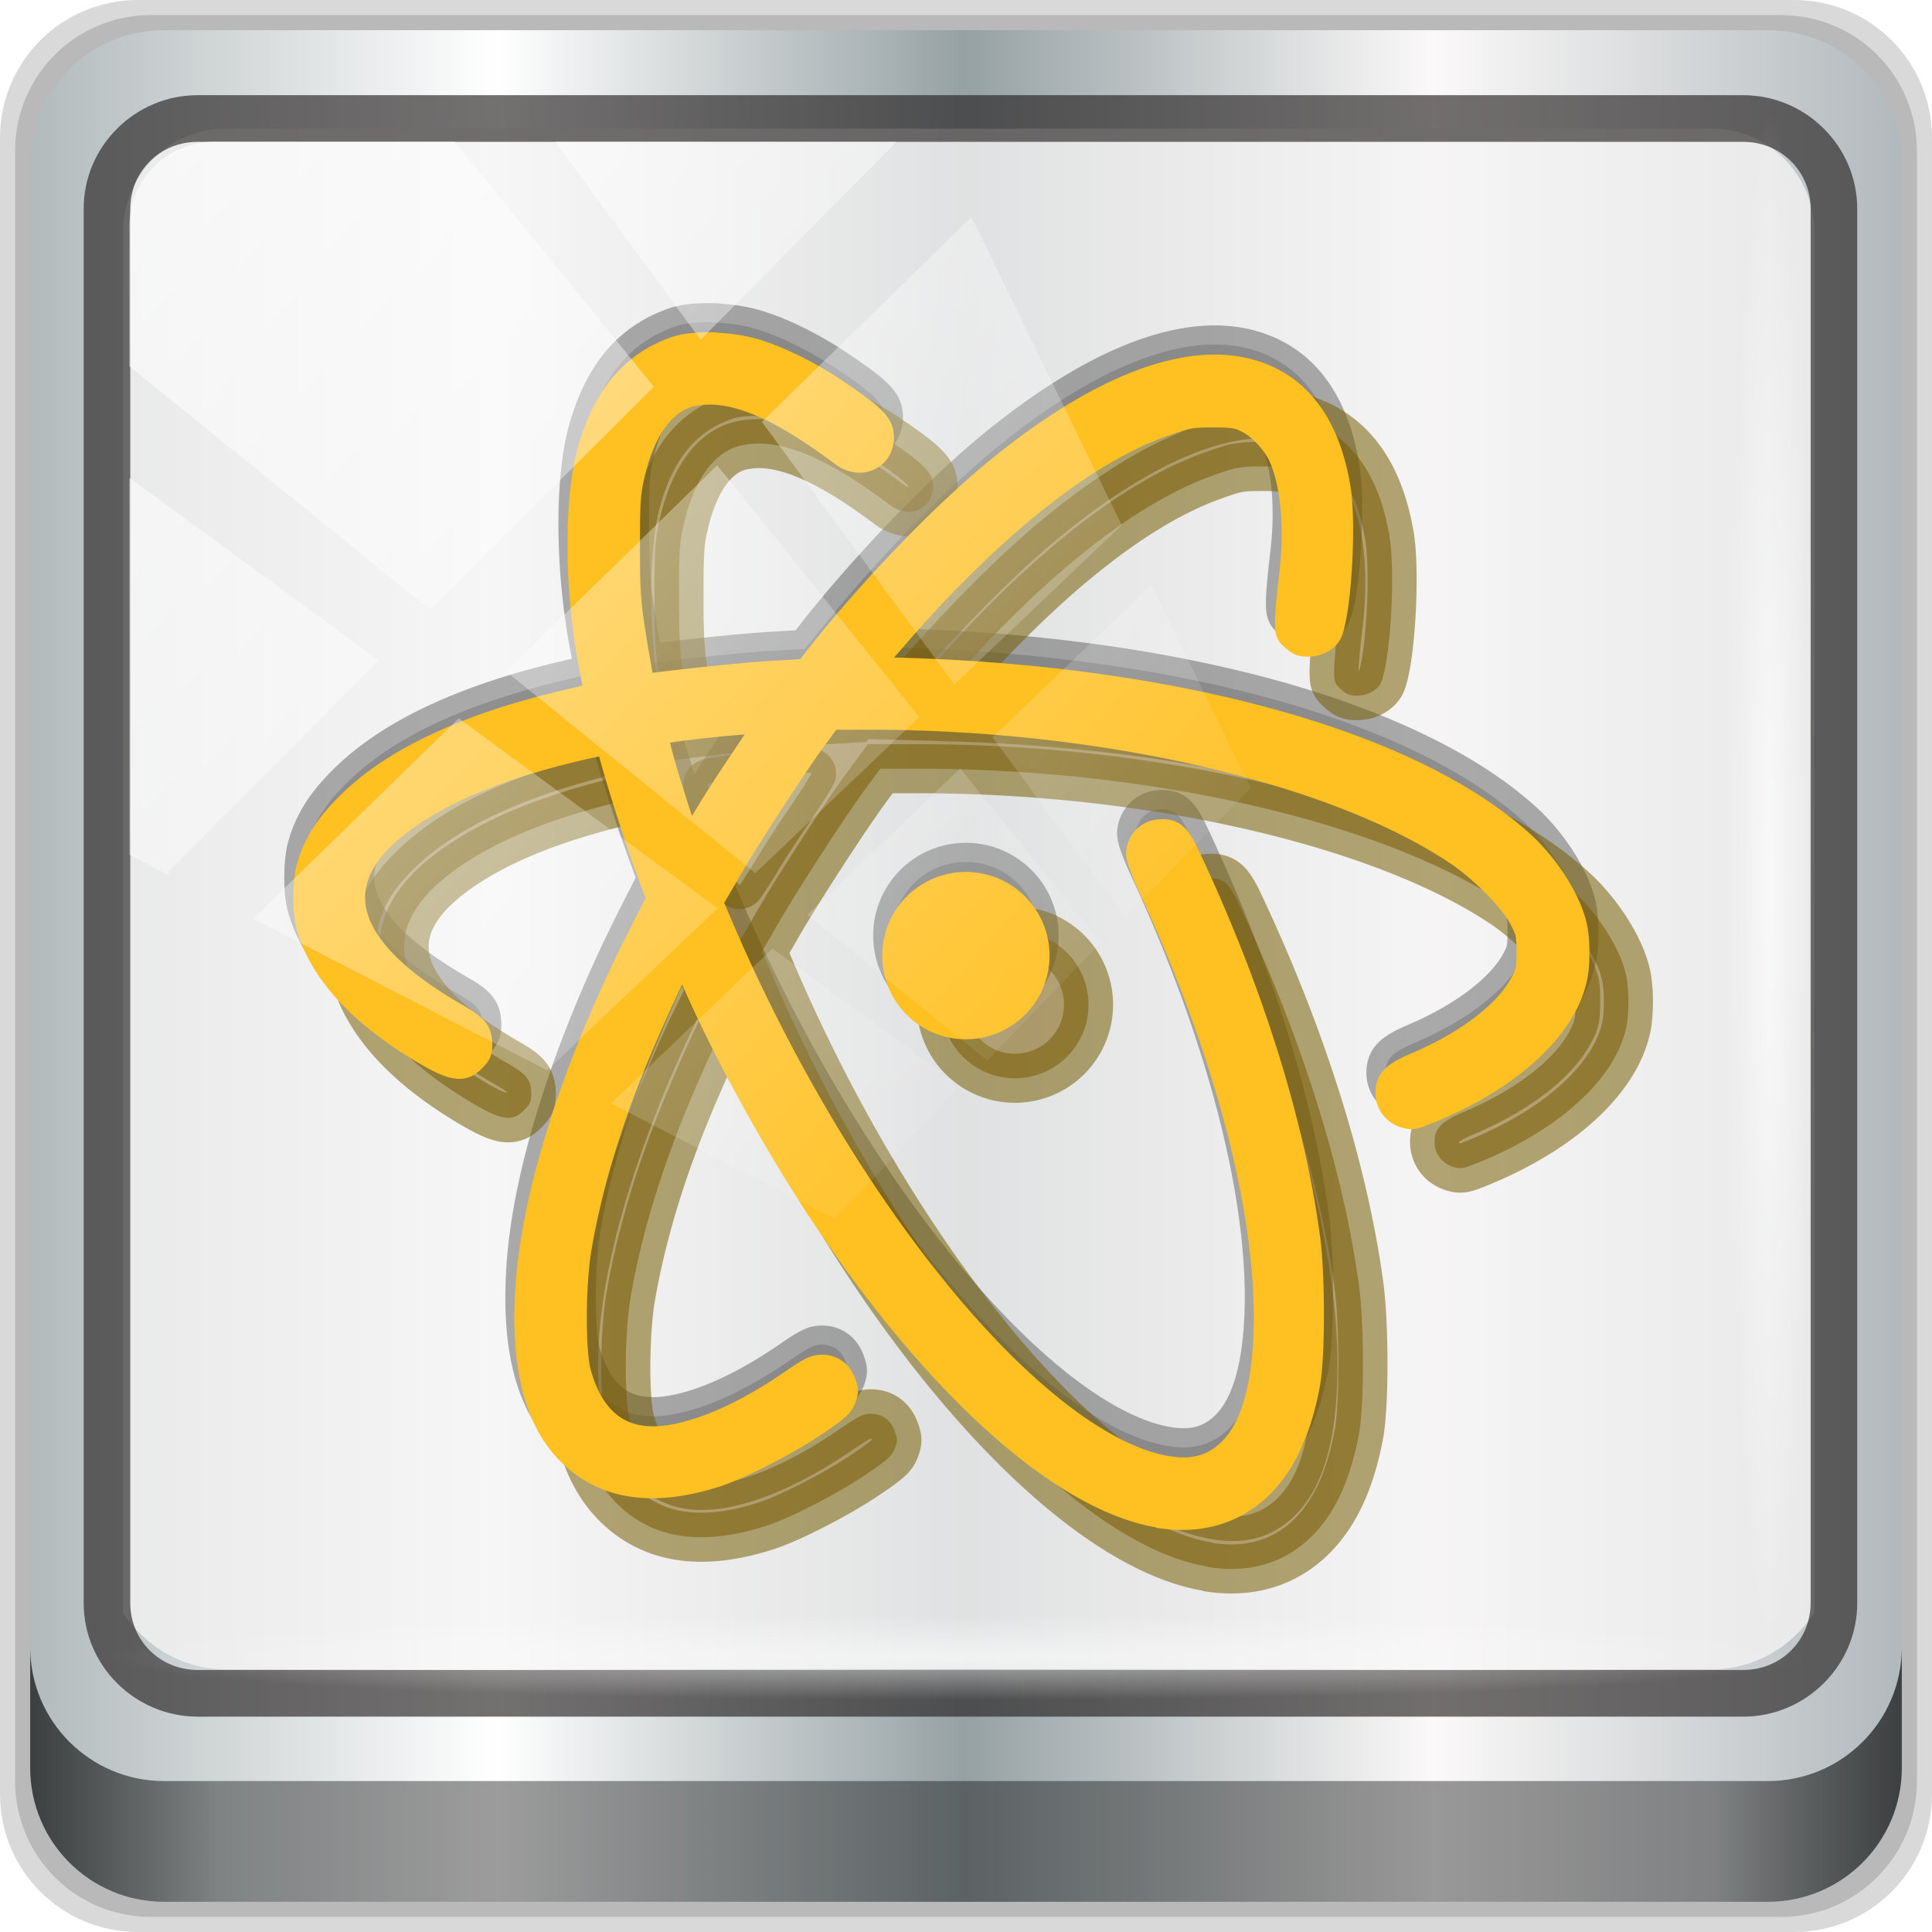 <?xml version="1.0" encoding="UTF-8" standalone="no"?>
<svg
   xmlns:dc="http://purl.org/dc/elements/1.1/"
   xmlns:cc="http://creativecommons.org/ns#"
   xmlns:rdf="http://www.w3.org/1999/02/22-rdf-syntax-ns#"
   xmlns:svg="http://www.w3.org/2000/svg"
   xmlns="http://www.w3.org/2000/svg"
   xmlns:xlink="http://www.w3.org/1999/xlink"
   xmlns:sodipodi="http://sodipodi.sourceforge.net/DTD/sodipodi-0.dtd"
   xmlns:inkscape="http://www.inkscape.org/namespaces/inkscape"
   viewBox="0 0 96 96"
   version="1.1"
   id="svg29"
   sodipodi:docname="atom.svg"
   width="96"
   height="96"
   inkscape:version="0.92.1 r15371">
  <title
     id="title4065">Part of Lila HD icon Theme</title>
  <sodipodi:namedview
     pagecolor="#ffffff"
     bordercolor="#666666"
     borderopacity="1"
     objecttolerance="10"
     gridtolerance="10"
     guidetolerance="10"
     inkscape:pageopacity="0"
     inkscape:pageshadow="2"
     inkscape:window-width="1280"
     inkscape:window-height="972"
     id="namedview31"
     showgrid="false"
     inkscape:zoom="1.7765299"
     inkscape:cx="-57.37863"
     inkscape:cy="21.698907"
     inkscape:window-x="0"
     inkscape:window-y="26"
     inkscape:window-maximized="1"
     inkscape:current-layer="g1602"
     inkscape:showpageshadow="false" />
  <defs
     id="defs7">
    <linearGradient
       id="linearGradient3764"
       x1="1"
       x2="47"
       gradientUnits="userSpaceOnUse"
       gradientTransform="rotate(-90,24,24)">
      <stop
         style="stop-color:#e4e4e4;stop-opacity:1"
         id="stop2" />
      <stop
         offset="1"
         style="stop-color:#eee;stop-opacity:1"
         id="stop4" />
    </linearGradient>
    <linearGradient
       gradientTransform="rotate(-90,24,24)"
       gradientUnits="userSpaceOnUse"
       x2="47"
       x1="1"
       id="linearGradient3764-3">
      <stop
         id="stop7"
         style="stop-color:#505050;stop-opacity:1" />
      <stop
         id="stop9"
         style="stop-color:#5a5a5a;stop-opacity:1"
         offset="1" />
    </linearGradient>
    <radialGradient
       gradientTransform="translate(-56.339,76.678)"
       gradientUnits="userSpaceOnUse"
       r="8"
       cy="23"
       cx="31"
       id="radialGradient4187">
      <stop
         id="stop12"
         style="stop-color:#e36b5d;stop-opacity:1" />
      <stop
         id="stop14"
         style="stop-color:#e05b4c;stop-opacity:1"
         offset="1" />
    </radialGradient>
    <radialGradient
       gradientTransform="translate(-56.339,76.678)"
       gradientUnits="userSpaceOnUse"
       r="8"
       cy="29"
       cx="22"
       id="radialGradient4195">
      <stop
         id="stop17"
         style="stop-color:#7070d0;stop-opacity:1" />
      <stop
         id="stop19"
         style="stop-color:#6161cb;stop-opacity:1"
         offset="1" />
    </radialGradient>
    <radialGradient
       gradientTransform="translate(-56.339,76.678)"
       gradientUnits="userSpaceOnUse"
       r="8"
       cy="19"
       cx="20"
       id="radialGradient4203">
      <stop
         id="stop22"
         style="stop-color:#32e647;stop-opacity:1" />
      <stop
         id="stop24"
         style="stop-color:#20e437;stop-opacity:1"
         offset="1" />
    </radialGradient>
    <linearGradient
       id="linearGradient6139-0">
      <stop
         style="stop-color:#c1adad;stop-opacity:1;"
         offset="0"
         id="stop6141-2" />
      <stop
         id="stop6151-0"
         offset="0.25"
         style="stop-color:#ffffff;stop-opacity:1;" />
      <stop
         id="stop6147-1"
         offset="0.5"
         style="stop-color:#aa9090;stop-opacity:1;" />
      <stop
         style="stop-color:#fbf9f9;stop-opacity:1;"
         offset="0.75"
         id="stop6149-4" />
      <stop
         style="stop-color:#c1adad;stop-opacity:1;"
         offset="1"
         id="stop6143-4" />
    </linearGradient>
    <linearGradient
       id="linearGradient556">
      <stop
         offset="0"
         style="stop-color:#ffffff;stop-opacity:1"
         id="stop557" />
      <stop
         offset="1"
         style="stop-color:#d2d2d2;stop-opacity:1;"
         id="stop558" />
    </linearGradient>
    <linearGradient
       id="linearGradient4091-0-3-0-7">
      <stop
         id="stop4093-3-6-4-2"
         offset="0"
         style="stop-color:#ffffff;stop-opacity:1;" />
      <stop
         style="stop-color:#ffffff;stop-opacity:1;"
         offset="0.8"
         id="stop4099-6-1-8-3" />
      <stop
         id="stop4095-1-0-7-9"
         offset="1"
         style="stop-color:#ffffff;stop-opacity:0;" />
    </linearGradient>
    <linearGradient
       id="linearGradient3832-0-6-1-1">
      <stop
         id="stop3834-6-3-7-1"
         offset="0"
         style="stop-color:#000000;stop-opacity:1;" />
      <stop
         style="stop-color:#000000;stop-opacity:0.588;"
         offset="0.1"
         id="stop3872-2-4" />
      <stop
         id="stop3844-6-2-7-6"
         offset="0.9"
         style="stop-color:#000000;stop-opacity:0.588;" />
      <stop
         id="stop3836-5-0-2-9"
         offset="1"
         style="stop-color:#000000;stop-opacity:1;" />
    </linearGradient>
    <linearGradient
       id="linearGradient3737">
      <stop
         id="stop3739"
         style="stop-color:#ffffff;stop-opacity:1"
         offset="0" />
      <stop
         id="stop3741"
         style="stop-color:#ffffff;stop-opacity:0"
         offset="1" />
    </linearGradient>
    <linearGradient
       y2="7.017"
       x2="45.448"
       y1="92.54"
       x1="45.448"
       gradientTransform="scale(1.006,0.994)"
       gradientUnits="userSpaceOnUse"
       id="linearGradient4740"
       xlink:href="#ButtonShadow"
       inkscape:collect="always" />
    <linearGradient
       x1="45.448"
       y1="92.54"
       x2="45.448"
       y2="7.017"
       id="ButtonShadow"
       gradientUnits="userSpaceOnUse"
       gradientTransform="scale(1.006,0.994)">
      <stop
         id="stop3750"
         style="stop-color:#000000;stop-opacity:1"
         offset="0" />
      <stop
         id="stop3752"
         style="stop-color:#000000;stop-opacity:0.588"
         offset="1" />
    </linearGradient>
    <filter
       style="color-interpolation-filters:sRGB"
       id="filter3174-3-13">
      <feGaussianBlur
         stdDeviation="1.71"
         id="feGaussianBlur3176-6-1" />
    </filter>
    <clipPath
       id="clipPath4156-4-2"
       clipPathUnits="userSpaceOnUse">
      <path
         inkscape:connector-curvature="0"
         id="path4158-0-4"
         d="m 27.046,-55.695 -14.214,13.321 h 0.061 l 15.653,21.771 10.231,-10.546 C 38.562,-32.302 27.468,-54.819 27.046,-55.695 Z M 9.647,-39.383 -5.241,-25.321 15.988,-7.806 26.372,-18.383 Z m 31.491,12.951 -9.741,9.714 8.945,12.458 7.781,-7.555 z m -49.84,4.379 -13.754,12.982 26.283,13.846 0.061,-0.062 -0.123,-0.062 L 13.599,-5.401 -8.702,-22.053 Z m 38.015,7.401 -9.803,9.775 11.579,9.559 7.628,-7.401 -8.669,-11.009 z m 20.187,5.674 -7.383,7.216 6.188,8.542 5.82,-6.137 z m -32.195,6.322 -9.557,9.498 13.662,7.185 7.934,-7.678 z m 23.312,2.374 -7.107,6.938 8.363,6.907 5.361,-5.674 -0.061,-0.092 -0.092,0.123 -6.464,-8.203 z m -8.73,8.542 -7.505,7.339 10.354,5.458 c 1.397,-1.321 5.675,-6.123 5.851,-6.322 z"
         style="opacity:0.6;fill:#ffffff;fill-opacity:1;stroke:none" />
    </clipPath>
    <filter
       style="color-interpolation-filters:sRGB"
       id="filter3174-53">
      <feGaussianBlur
         stdDeviation="1.71"
         id="feGaussianBlur3176-1" />
    </filter>
    <filter
       style="color-interpolation-filters:sRGB"
       id="filter3174">
      <feGaussianBlur
         id="feGaussianBlur3176"
         stdDeviation="1.71" />
    </filter>
    <radialGradient
       gradientTransform="translate(-56.339,76.678)"
       gradientUnits="userSpaceOnUse"
       r="8"
       cy="19"
       cx="20"
       id="radialGradient4203-3">
      <stop
         id="stop22-6"
         style="stop-color:#32e647;stop-opacity:1" />
      <stop
         id="stop24-7"
         style="stop-color:#20e437;stop-opacity:1"
         offset="1" />
    </radialGradient>
    <radialGradient
       gradientTransform="translate(-56.339,76.678)"
       gradientUnits="userSpaceOnUse"
       r="8"
       cy="23"
       cx="31"
       id="radialGradient4187-5">
      <stop
         id="stop12-3"
         style="stop-color:#e36b5d;stop-opacity:1" />
      <stop
         id="stop14-5"
         style="stop-color:#e05b4c;stop-opacity:1"
         offset="1" />
    </radialGradient>
    <radialGradient
       gradientTransform="translate(-56.339,76.678)"
       gradientUnits="userSpaceOnUse"
       r="8"
       cy="29"
       cx="22"
       id="radialGradient4195-6">
      <stop
         id="stop17-2"
         style="stop-color:#7070d0;stop-opacity:1" />
      <stop
         id="stop19-9"
         style="stop-color:#6161cb;stop-opacity:1"
         offset="1" />
    </radialGradient>
    <linearGradient
       inkscape:collect="always"
       xlink:href="#ButtonShadow"
       id="linearGradient4061"
       gradientUnits="userSpaceOnUse"
       gradientTransform="scale(1.006,0.994)"
       x1="45.448"
       y1="92.54"
       x2="45.448"
       y2="7.017" />
    <linearGradient
       inkscape:collect="always"
       xlink:href="#ButtonShadow"
       id="linearGradient4063"
       gradientUnits="userSpaceOnUse"
       gradientTransform="scale(1.006,0.994)"
       x1="45.448"
       y1="92.54"
       x2="45.448"
       y2="7.017" />
    <linearGradient
       y2="47"
       x2="90"
       y1="47"
       x1="6"
       gradientTransform="matrix(1.107,0,0,1.107,-4.994,-3.621)"
       gradientUnits="userSpaceOnUse"
       id="linearGradient4071"
       xlink:href="#linearGradient6139-0-3"
       inkscape:collect="always" />
    <linearGradient
       id="linearGradient6139-0-3">
      <stop
         style="stop-color:#b2babc;stop-opacity:1"
         offset="0"
         id="stop6141-2-6" />
      <stop
         id="stop6151-0-7"
         offset="0.25"
         style="stop-color:#ffffff;stop-opacity:1;" />
      <stop
         id="stop6147-1-5"
         offset="0.5"
         style="stop-color:#96a1a4;stop-opacity:1" />
      <stop
         style="stop-color:#fbf9f9;stop-opacity:1;"
         offset="0.75"
         id="stop6149-4-3" />
      <stop
         style="stop-color:#b2b9bc;stop-opacity:1"
         offset="1"
         id="stop6143-4-5" />
    </linearGradient>
    <linearGradient
       gradientUnits="userSpaceOnUse"
       y2="88.172"
       x2="94.5"
       y1="88.172"
       x1="1.5"
       id="linearGradient4129"
       xlink:href="#linearGradient3832-0-6-1-1"
       inkscape:collect="always"
       gradientTransform="translate(0.149,0.415)" />
    <radialGradient
       r="43.199"
       fy="44.893"
       fx="13.948"
       cy="44.893"
       cx="13.948"
       gradientTransform="matrix(0.975,0,0,0.049,34.048,80.582)"
       gradientUnits="userSpaceOnUse"
       id="radialGradient7462"
       xlink:href="#linearGradient3737"
       inkscape:collect="always" />
    <radialGradient
       r="43.199"
       fy="44.893"
       fx="13.948"
       cy="44.893"
       cx="13.948"
       gradientTransform="matrix(0.888,0,0,0.049,31.96,-90.317)"
       gradientUnits="userSpaceOnUse"
       id="radialGradient7464"
       xlink:href="#linearGradient3737"
       inkscape:collect="always" />
    <linearGradient
       y2="14.514"
       x2="50.528"
       y1="-28.642"
       x1="2.771"
       gradientUnits="userSpaceOnUse"
       id="linearGradient4767"
       xlink:href="#linearGradient3737"
       inkscape:collect="always" />
    <clipPath
       clipPathUnits="userSpaceOnUse"
       id="clipPath4156-4-1">
      <path
         style="opacity:0.6;fill:#ffffff;fill-opacity:1;stroke:none"
         d="m 27.046,-55.695 -14.214,13.321 h 0.061 l 15.653,21.771 10.231,-10.546 C 38.562,-32.302 27.468,-54.819 27.046,-55.695 Z M 9.647,-39.383 -5.241,-25.321 15.988,-7.806 26.372,-18.383 Z m 31.491,12.951 -9.741,9.714 8.945,12.458 7.781,-7.555 z m -49.84,4.379 -13.754,12.982 26.283,13.846 0.061,-0.062 -0.123,-0.062 L 13.599,-5.401 -8.702,-22.053 Z m 38.015,7.401 -9.803,9.775 11.579,9.559 7.628,-7.401 -8.669,-11.009 z m 20.187,5.674 -7.383,7.216 6.188,8.542 5.82,-6.137 z m -32.195,6.322 -9.557,9.498 13.662,7.185 7.934,-7.678 z m 23.312,2.374 -7.107,6.938 8.363,6.907 5.361,-5.674 -0.061,-0.092 -0.092,0.123 -6.464,-8.203 z m -8.73,8.542 -7.505,7.339 10.354,5.458 c 1.397,-1.321 5.675,-6.123 5.851,-6.322 z"
         id="path4158-0-8"
         inkscape:connector-curvature="0" />
    </clipPath>
    <filter
       inkscape:collect="always"
       style="color-interpolation-filters:sRGB"
       id="filter919"
       x="-0.035"
       width="1.069"
       y="-0.038"
       height="1.075">
      <feGaussianBlur
         inkscape:collect="always"
         stdDeviation="0.375"
         id="feGaussianBlur921" />
    </filter>
  </defs>
  <g
     id="g4059">
    <g
       transform="translate(0,-6)"
       id="g4704">
      <g
         id="g6902">
        <g
           id="layer1-2"
           inkscape:label="Layer 1"
           transform="translate(-1e-6,32)">
          <g
             id="g7390-7"
             transform="translate(-8.044,-17.334)">
            <g
               id="g4615-6"
               transform="translate(251.288,-104.897)">
              <g
                 style="display:none"
                 id="layer2-8-6">
                <rect
                   style="opacity:0.9;fill:url(#linearGradient4061);fill-opacity:1;fill-rule:nonzero;stroke:none;filter:url(#filter3174-3-13)"
                   id="rect3745-9-2"
                   y="7"
                   x="5"
                   ry="6"
                   rx="6"
                   height="85"
                   width="86" />
              </g>
            </g>
            <g
               transform="translate(0,6)"
               id="g3950">
              <g
                 transform="translate(7.895,-15.081)"
                 style="display:inline"
                 id="g1602">
                <path
                   style="display:inline;opacity:0.15;fill:#000000;fill-opacity:1;fill-rule:nonzero;stroke:none"
                   d="M 89.292,0.415 H 7.006 c -3.799,0 -6.857,3.058 -6.857,6.857 V 89.558 c 0,3.799 3.058,6.857 6.857,6.857 H 89.292 c 3.799,0 6.857,-3.058 6.857,-6.857 V 7.272 c 0,-3.799 -3.058,-6.857 -6.857,-6.857 z"
                   id="path3288"
                   inkscape:connector-curvature="0" />
                <path
                   inkscape:connector-curvature="0"
                   id="path4085"
                   d="M 88.649,1.165 H 7.649 c -3.739,0 -6.75,3.01 -6.75,6.75 V 88.915 c 0,3.74 3.011,6.75 6.75,6.75 H 88.649 c 3.74,0 6.75,-3.01 6.75,-6.75 V 7.915 c 0,-3.739 -3.01,-6.75 -6.75,-6.75 z"
                   style="display:inline;opacity:0.15;fill:#000000;fill-opacity:1;fill-rule:nonzero;stroke:none" />
                <path
                   style="display:inline;fill:url(#linearGradient4071);fill-opacity:1;fill-rule:nonzero;stroke:none"
                   d="M 88.006,1.915 H 8.292 c -3.68,0 -6.643,2.963 -6.643,6.643 V 88.272 c 0,3.68 2.963,6.643 6.643,6.643 H 88.006 c 3.68,0 6.643,-2.963 6.643,-6.643 V 8.558 c 0,-3.68 -2.963,-6.643 -6.643,-6.643 z"
                   id="rect4251-1"
                   inkscape:connector-curvature="0" />
                <path
                   style="display:inline;opacity:0.779;fill:#f5f3f3;fill-opacity:1;fill-rule:nonzero;stroke:none;stroke-width:1.03"
                   d="m 11.39,6.802 c -2.856,0 -5.124,2.288 -5.124,5.171 v 21.427 7.239 39.914 c 1.097,1.684 2.969,2.812 5.124,2.812 h 4.099 65.589 4.099 c 2.155,0 4.027,-1.127 5.124,-2.812 V 40.64 33.401 11.973 c 0,-2.883 -2.268,-5.171 -5.124,-5.171 z"
                   id="path3400-6"
                   inkscape:connector-curvature="0"
                   sodipodi:nodetypes="sscccsccscccsss" />
                <g
                   transform="matrix(2.438,0,0,2.438,-11.593,-128.851)"
                   id="g4069">
                  <path
                     d="m 19.346,59.59 c -0.296,-0.008 -0.576,0.019 -0.762,0.082 -0.91,0.316 -1.481,0.996 -1.797,2.131 -0.273,0.989 -0.266,2.769 0.02,4.318 0.05,0.269 0.101,0.513 0.113,0.553 0.015,0.056 -0.082,0.09 -0.512,0.189 -2.103,0.486 -3.638,1.211 -4.561,2.152 -0.414,0.419 -0.644,0.785 -0.777,1.248 -0.094,0.321 -0.094,0.957 0,1.273 0.258,0.871 0.985,1.688 2.133,2.412 0.797,0.498 1.035,0.554 1.293,0.293 0.121,-0.122 0.148,-0.181 0.148,-0.328 0,-0.284 -0.086,-0.4 -0.461,-0.617 -2.352,-1.34 -2.766,-2.684 -1.195,-3.879 0.797,-0.605 1.912,-1.084 3.412,-1.455 0.657,-0.162 0.805,-0.183 0.805,-0.096 0,0.118 0.484,1.685 0.734,2.361 l 0.258,0.707 -0.34,0.666 c -1.359,2.657 -2.231,5.365 -2.336,7.346 -0.086,1.527 0.187,2.619 0.852,3.295 0.726,0.736 1.75,0.894 3.066,0.467 0.496,-0.162 1.481,-0.669 2.055,-1.064 0.414,-0.28 0.506,-0.363 0.561,-0.51 0.055,-0.147 0.055,-0.194 0,-0.348 -0.082,-0.23 -0.254,-0.359 -0.488,-0.359 -0.152,0 -0.257,0.049 -0.648,0.318 -0.887,0.609 -1.719,0.989 -2.41,1.107 -0.957,0.166 -1.57,-0.261 -1.852,-1.273 -0.121,-0.439 -0.114,-1.846 0.02,-2.574 0.203,-1.158 0.558,-2.36 1.066,-3.625 0.301,-0.751 0.875,-2.01 0.953,-2.092 0.039,-0.044 0.09,0.027 0.219,0.328 0.657,1.494 1.66,3.318 2.641,4.793 2.341,3.517 4.903,5.805 6.877,6.133 l -0.021,0.004 c 0.867,0.142 1.6,-0.075 2.166,-0.648 0.461,-0.475 0.765,-1.143 0.938,-2.072 0.105,-0.581 0.105,-2.209 0,-3 -0.32,-2.369 -1.174,-5.082 -2.451,-7.787 -0.199,-0.423 -0.31,-0.527 -0.568,-0.527 -0.289,-0.004 -0.523,0.221 -0.523,0.506 0,0.099 0.098,0.366 0.262,0.719 1.574,3.396 2.42,6.682 2.334,9.06 -0.053,1.416 -0.402,2.27 -1.063,2.598 -0.347,0.173 -0.787,0.167 -1.365,-0.023 -2.654,-0.909 -6.248,-5.456 -8.564,-10.834 l -0.23,-0.537 0.336,-0.58 c 0.379,-0.66 1.336,-2.135 1.777,-2.74 l 0.297,-0.402 h 0.783 c 4.748,0 9.447,1.087 11.939,2.752 0.508,0.34 1.121,0.961 1.305,1.324 0.133,0.253 0.145,0.32 0.145,0.656 0,0.329 -0.012,0.408 -0.121,0.609 -0.305,0.593 -1.109,1.209 -2.145,1.648 -0.48,0.205 -0.609,0.341 -0.609,0.621 0,0.237 0.153,0.435 0.383,0.506 0.149,0.044 0.199,0.036 0.465,-0.07 1.672,-0.669 2.821,-1.708 3.055,-2.76 0.066,-0.284 0.062,-0.819 -0.004,-1.096 -0.125,-0.543 -0.572,-1.238 -1.084,-1.705 -2.282,-2.072 -7.122,-3.408 -12.865,-3.547 l -0.41,-0.012 0.48,-0.545 c 0.258,-0.305 0.717,-0.811 1.033,-1.135 1.633,-1.68 3.15,-2.78 4.475,-3.238 0.422,-0.15 0.507,-0.168 0.945,-0.168 0.407,0 0.506,0.012 0.682,0.104 0.239,0.114 0.507,0.395 0.645,0.66 0.269,0.542 0.36,1.492 0.23,2.504 -0.043,0.348 -0.078,0.75 -0.078,0.889 0,0.234 0.008,0.27 0.141,0.385 0.109,0.103 0.183,0.129 0.324,0.129 0.227,0 0.437,-0.121 0.5,-0.287 0.187,-0.49 0.285,-2.227 0.164,-2.959 -0.188,-1.124 -0.664,-1.883 -1.422,-2.25 -1.34,-0.656 -3.286,-0.014 -5.557,1.828 -1.187,0.965 -2.752,2.602 -3.83,4 l -0.105,0.125 -0.637,0.037 c -0.535,0.031 -1.406,0.118 -2.418,0.24 l -0.219,0.027 -0.096,-0.541 c -0.183,-1.079 -0.197,-1.241 -0.197,-2.273 0,-0.906 0.012,-1.08 0.098,-1.443 0.211,-0.917 0.629,-1.487 1.18,-1.605 0.758,-0.162 1.699,0.221 3.02,1.213 0.422,0.321 0.936,0.047 0.873,-0.459 -0.027,-0.221 -0.228,-0.411 -0.9,-0.865 -0.563,-0.384 -1.195,-0.7 -1.711,-0.854 -0.254,-0.077 -0.567,-0.12 -0.863,-0.129 z m 1.01,7.783 c 0,0.02 -0.179,0.301 -0.402,0.633 -0.223,0.328 -0.539,0.811 -0.703,1.084 -0.16,0.265 -0.317,0.506 -0.348,0.541 -0.043,0.047 -0.106,-0.079 -0.297,-0.695 -0.273,-0.85 -0.39,-1.308 -0.355,-1.348 0.058,-0.06 2.105,-0.275 2.105,-0.215 z m 4.146,3.215 a 1.5,1.5 0 0 0 -1.5,1.5 1.5,1.5 0 0 0 1.5,1.5 1.5,1.5 0 0 0 1.5,-1.5 1.5,1.5 0 0 0 -1.5,-1.5 z"
                     style="opacity:0.647;fill:#404040;fill-opacity:1;fill-rule:nonzero;stroke:#404040;stroke-width:0.779;stroke-miterlimit:4;stroke-dasharray:none;stroke-opacity:1;filter:url(#filter919)"
                     id="path909"
                     inkscape:connector-curvature="0" />
                  <path
                     inkscape:connector-curvature="0"
                     id="path25"
                     style="opacity:0.533;fill:#7c5900;fill-opacity:1;fill-rule:nonzero;stroke:#745d00;stroke-opacity:1"
                     d="m 20.346,61 c -0.296,-0.008 -0.576,0.019 -0.762,0.082 -0.91,0.316 -1.481,0.996 -1.797,2.131 -0.273,0.989 -0.266,2.769 0.02,4.318 0.05,0.269 0.101,0.513 0.113,0.553 0.015,0.056 -0.082,0.09 -0.512,0.189 -2.103,0.486 -3.638,1.211 -4.561,2.152 -0.414,0.419 -0.644,0.785 -0.777,1.248 -0.094,0.321 -0.094,0.957 0,1.273 0.258,0.871 0.985,1.688 2.133,2.412 0.797,0.498 1.035,0.554 1.293,0.293 0.121,-0.122 0.148,-0.181 0.148,-0.328 0,-0.284 -0.086,-0.4 -0.461,-0.617 -2.352,-1.34 -2.766,-2.684 -1.195,-3.879 0.797,-0.605 1.912,-1.084 3.412,-1.455 0.657,-0.162 0.805,-0.183 0.805,-0.096 0,0.118 0.484,1.685 0.734,2.361 l 0.258,0.707 -0.34,0.666 c -1.359,2.657 -2.231,5.365 -2.336,7.346 -0.086,1.527 0.187,2.619 0.852,3.295 0.726,0.736 1.75,0.894 3.066,0.467 0.496,-0.162 1.481,-0.669 2.055,-1.064 0.414,-0.28 0.506,-0.363 0.561,-0.51 0.055,-0.147 0.055,-0.194 0,-0.348 -0.082,-0.23 -0.254,-0.359 -0.488,-0.359 -0.152,0 -0.257,0.049 -0.648,0.318 -0.887,0.609 -1.719,0.989 -2.41,1.107 -0.957,0.166 -1.57,-0.261 -1.852,-1.273 -0.121,-0.439 -0.114,-1.846 0.02,-2.574 0.203,-1.158 0.558,-2.36 1.066,-3.625 0.301,-0.751 0.875,-2.01 0.953,-2.092 0.039,-0.044 0.09,0.027 0.219,0.328 0.657,1.494 1.66,3.318 2.641,4.793 2.341,3.517 4.903,5.805 6.877,6.133 l -0.021,0.004 c 0.867,0.142 1.6,-0.075 2.166,-0.648 0.461,-0.475 0.765,-1.143 0.938,-2.072 0.105,-0.581 0.105,-2.209 0,-3 -0.32,-2.369 -1.174,-5.082 -2.451,-7.787 -0.199,-0.423 -0.31,-0.527 -0.568,-0.527 -0.289,-0.004 -0.523,0.221 -0.523,0.506 0,0.099 0.098,0.366 0.262,0.719 1.574,3.396 2.42,6.682 2.334,9.06 -0.053,1.416 -0.402,2.27 -1.063,2.598 -0.347,0.173 -0.787,0.167 -1.365,-0.023 -2.654,-0.909 -6.248,-5.456 -8.564,-10.834 l -0.23,-0.537 0.336,-0.58 c 0.379,-0.66 1.336,-2.135 1.777,-2.74 l 0.297,-0.402 h 0.783 c 4.748,0 9.447,1.087 11.939,2.752 0.508,0.34 1.121,0.961 1.305,1.324 0.133,0.253 0.145,0.32 0.145,0.656 0,0.329 -0.012,0.408 -0.121,0.609 -0.305,0.593 -1.109,1.209 -2.145,1.648 -0.48,0.205 -0.609,0.341 -0.609,0.621 0,0.237 0.153,0.435 0.383,0.506 0.149,0.044 0.199,0.036 0.465,-0.07 1.672,-0.669 2.821,-1.708 3.055,-2.76 0.066,-0.284 0.062,-0.819 -0.004,-1.096 -0.125,-0.543 -0.572,-1.238 -1.084,-1.705 -2.282,-2.072 -7.122,-3.408 -12.865,-3.547 l -0.41,-0.012 0.48,-0.545 c 0.258,-0.305 0.717,-0.811 1.033,-1.135 1.633,-1.68 3.15,-2.78 4.475,-3.238 0.422,-0.15 0.507,-0.168 0.945,-0.168 0.407,0 0.506,0.012 0.682,0.104 0.239,0.114 0.507,0.395 0.645,0.66 0.269,0.542 0.36,1.492 0.23,2.504 -0.043,0.348 -0.078,0.75 -0.078,0.889 0,0.234 0.008,0.27 0.141,0.385 0.109,0.103 0.183,0.129 0.324,0.129 0.227,0 0.437,-0.121 0.5,-0.287 0.187,-0.49 0.285,-2.227 0.164,-2.959 -0.188,-1.124 -0.664,-1.883 -1.422,-2.25 -1.34,-0.656 -3.286,-0.014 -5.557,1.828 -1.187,0.965 -2.752,2.602 -3.83,4 l -0.105,0.125 -0.637,0.037 c -0.535,0.031 -1.406,0.118 -2.418,0.24 l -0.219,0.027 -0.096,-0.541 c -0.183,-1.079 -0.197,-1.241 -0.197,-2.273 0,-0.906 0.012,-1.08 0.098,-1.443 0.211,-0.917 0.629,-1.487 1.18,-1.605 0.758,-0.162 1.699,0.221 3.02,1.213 0.422,0.321 0.936,0.047 0.873,-0.459 -0.027,-0.221 -0.228,-0.411 -0.9,-0.865 -0.563,-0.384 -1.195,-0.7 -1.711,-0.854 -0.254,-0.077 -0.567,-0.12 -0.863,-0.129 z m 1.01,7.783 c 0,0.02 -0.179,0.301 -0.402,0.633 -0.223,0.328 -0.539,0.811 -0.703,1.084 -0.16,0.265 -0.317,0.506 -0.348,0.541 -0.043,0.047 -0.106,-0.079 -0.297,-0.695 -0.273,-0.85 -0.39,-1.308 -0.355,-1.348 0.058,-0.06 2.105,-0.275 2.105,-0.215 z m 4.146,3.215 a 1.5,1.5 0 0 0 -1.5,1.5 1.5,1.5 0 0 0 1.5,1.5 1.5,1.5 0 0 0 1.5,-1.5 1.5,1.5 0 0 0 -1.5,-1.5 z" />
                  <path
                     inkscape:connector-curvature="0"
                     id="path27"
                     style="fill:#ffc022;fill-opacity:1;fill-rule:nonzero;stroke:#ffc022;stroke-width:0.41;stroke-miterlimit:4;stroke-dasharray:none;stroke-opacity:1"
                     d="m 19.346,60 c -0.296,-0.008 -0.576,0.019 -0.762,0.082 -0.91,0.316 -1.481,0.996 -1.797,2.131 -0.273,0.989 -0.266,2.769 0.02,4.318 0.05,0.269 0.101,0.513 0.113,0.553 0.015,0.056 -0.082,0.09 -0.512,0.189 -2.103,0.486 -3.638,1.211 -4.561,2.152 -0.414,0.419 -0.644,0.785 -0.777,1.248 -0.094,0.321 -0.094,0.957 0,1.273 0.258,0.871 0.985,1.688 2.133,2.412 0.797,0.498 1.035,0.554 1.293,0.293 0.121,-0.122 0.148,-0.181 0.148,-0.328 0,-0.284 -0.086,-0.4 -0.461,-0.617 -2.352,-1.34 -2.766,-2.684 -1.195,-3.879 0.797,-0.605 1.912,-1.084 3.412,-1.455 0.657,-0.162 0.805,-0.183 0.805,-0.096 0,0.118 0.484,1.685 0.734,2.361 l 0.258,0.707 -0.34,0.666 c -1.359,2.657 -2.231,5.365 -2.336,7.346 -0.086,1.527 0.187,2.619 0.852,3.295 0.726,0.736 1.75,0.894 3.066,0.467 0.496,-0.162 1.481,-0.669 2.055,-1.064 0.414,-0.28 0.506,-0.363 0.561,-0.51 0.055,-0.147 0.055,-0.194 0,-0.348 -0.082,-0.23 -0.254,-0.359 -0.488,-0.359 -0.152,0 -0.257,0.049 -0.648,0.318 -0.887,0.609 -1.719,0.989 -2.41,1.107 -0.957,0.166 -1.57,-0.261 -1.852,-1.273 -0.121,-0.439 -0.114,-1.846 0.02,-2.574 0.203,-1.158 0.558,-2.36 1.066,-3.625 0.301,-0.751 0.875,-2.01 0.953,-2.092 0.039,-0.044 0.09,0.027 0.219,0.328 0.657,1.494 1.66,3.318 2.641,4.793 2.341,3.517 4.903,5.805 6.877,6.133 l -0.021,0.004 c 0.867,0.142 1.6,-0.075 2.166,-0.648 0.461,-0.475 0.765,-1.143 0.938,-2.072 0.105,-0.581 0.105,-2.209 0,-3 -0.32,-2.369 -1.174,-5.082 -2.451,-7.787 -0.199,-0.423 -0.31,-0.527 -0.568,-0.527 -0.289,-0.004 -0.523,0.221 -0.523,0.506 0,0.099 0.098,0.366 0.262,0.719 1.574,3.396 2.42,6.682 2.334,9.06 -0.053,1.416 -0.402,2.27 -1.063,2.598 -0.347,0.173 -0.787,0.167 -1.365,-0.023 -2.654,-0.909 -6.248,-5.456 -8.564,-10.834 l -0.23,-0.537 0.336,-0.58 c 0.379,-0.66 1.336,-2.135 1.777,-2.74 l 0.297,-0.402 h 0.783 c 4.748,0 9.447,1.087 11.939,2.752 0.508,0.34 1.121,0.961 1.305,1.324 0.133,0.253 0.145,0.32 0.145,0.656 0,0.329 -0.012,0.408 -0.121,0.609 -0.305,0.593 -1.109,1.209 -2.145,1.648 -0.48,0.205 -0.609,0.341 -0.609,0.621 0,0.237 0.153,0.435 0.383,0.506 0.149,0.044 0.199,0.036 0.465,-0.07 1.672,-0.669 2.821,-1.708 3.055,-2.76 0.066,-0.284 0.062,-0.819 -0.004,-1.096 -0.125,-0.543 -0.572,-1.238 -1.084,-1.705 -2.282,-2.072 -7.122,-3.408 -12.865,-3.547 l -0.41,-0.012 0.48,-0.545 c 0.258,-0.305 0.717,-0.811 1.033,-1.135 1.633,-1.68 3.15,-2.78 4.475,-3.238 0.422,-0.15 0.507,-0.168 0.945,-0.168 0.407,0 0.506,0.012 0.682,0.104 0.239,0.114 0.507,0.395 0.645,0.66 0.269,0.542 0.36,1.492 0.23,2.504 -0.043,0.348 -0.078,0.75 -0.078,0.889 0,0.234 0.008,0.27 0.141,0.385 0.109,0.103 0.183,0.129 0.324,0.129 0.227,0 0.437,-0.121 0.5,-0.287 0.187,-0.49 0.285,-2.227 0.164,-2.959 -0.188,-1.124 -0.664,-1.883 -1.422,-2.25 -1.34,-0.656 -3.286,-0.014 -5.557,1.828 -1.187,0.965 -2.752,2.602 -3.83,4 l -0.105,0.125 -0.637,0.037 c -0.535,0.031 -1.406,0.118 -2.418,0.24 l -0.219,0.027 -0.096,-0.541 c -0.183,-1.079 -0.197,-1.241 -0.197,-2.273 0,-0.906 0.012,-1.08 0.098,-1.443 0.211,-0.917 0.629,-1.487 1.18,-1.605 0.758,-0.162 1.699,0.221 3.02,1.213 0.422,0.321 0.936,0.047 0.873,-0.459 -0.027,-0.221 -0.228,-0.411 -0.9,-0.865 -0.563,-0.384 -1.195,-0.7 -1.711,-0.854 -0.254,-0.077 -0.567,-0.12 -0.863,-0.129 z m 1.01,7.783 c 0,0.02 -0.179,0.301 -0.402,0.633 -0.223,0.328 -0.539,0.811 -0.703,1.084 -0.16,0.265 -0.317,0.506 -0.348,0.541 -0.043,0.047 -0.106,-0.079 -0.297,-0.695 -0.273,-0.85 -0.39,-1.308 -0.355,-1.348 0.058,-0.06 2.105,-0.275 2.105,-0.215 z m 4.146,3.215 a 1.5,1.5 0 0 0 -1.5,1.5 1.5,1.5 0 0 0 1.5,1.5 1.5,1.5 0 0 0 1.5,-1.5 1.5,1.5 0 0 0 -1.5,-1.5 z" />
                </g>
                <path
                   inkscape:connector-curvature="0"
                   id="path4989"
                   d="m 9.974,5.144 c -3.117,0 -5.668,2.54 -5.668,5.646 v 69.278 c 0,3.106 2.551,5.646 5.668,5.646 H 86.766 c 3.117,0 5.668,-2.54 5.668,-5.646 V 10.79 c 0,-3.106 -2.551,-5.646 -5.668,-5.646 z m 0,2.319 H 86.766 c 1.888,0 3.352,1.48 3.352,3.327 v 69.278 c 0,1.846 -1.464,3.327 -3.352,3.327 H 9.974 c -1.888,0 -3.352,-1.48 -3.352,-3.327 V 10.79 c 0,-1.846 1.464,-3.327 3.352,-3.327 z"
                   style="color:#000000;font-style:normal;font-variant:normal;font-weight:normal;font-stretch:normal;font-size:medium;line-height:normal;font-family:Sans;-inkscape-font-specification:Sans;text-indent:0;text-align:start;text-decoration:none;text-decoration-line:none;letter-spacing:normal;word-spacing:normal;text-transform:none;writing-mode:lr-tb;direction:ltr;baseline-shift:baseline;text-anchor:start;display:inline;overflow:visible;visibility:visible;fill:#241f1f;fill-opacity:0.633;stroke:none;stroke-width:2.376;marker:none;enable-background:accumulate" />
                <path
                   inkscape:connector-curvature="0"
                   style="display:inline;opacity:0.658;fill:url(#linearGradient4129);fill-opacity:1;fill-rule:nonzero;stroke:none"
                   d="m 1.649,82.259 v 6 c 0,3.68 2.976,6.656 6.656,6.656 H 87.993 c 3.68,0 6.656,-2.976 6.656,-6.656 v -6 c 0,3.68 -2.976,6.656 -6.656,6.656 H 8.305 c -3.68,0 -6.656,-2.976 -6.656,-6.656 z"
                   id="path4118" />
                <rect
                   style="opacity:0.55;fill:url(#radialGradient7462);fill-opacity:1;stroke:none"
                   id="rect4131"
                   width="84.25"
                   height="4.25"
                   x="5.524"
                   y="80.665"
                   rx="0"
                   ry="4.25" />
                <rect
                   ry="4.25"
                   rx="0"
                   y="-90.234"
                   x="5.975"
                   height="4.25"
                   width="76.75"
                   id="rect4141"
                   style="opacity:0.669;fill:url(#radialGradient7464);fill-opacity:1;stroke:none"
                   transform="rotate(90)" />
                <rect
                   transform="matrix(1.069,0,0,1.048,4.444,38.894)"
                   style="opacity:0.62;fill:url(#linearGradient4767);fill-opacity:1;stroke:none"
                   id="rect4146"
                   width="75.966"
                   height="69.024"
                   x="2"
                   y="-30"
                   rx="3.957"
                   ry="3.957"
                   clip-path="url(#clipPath4156-4-1)" />
              </g>
            </g>
          </g>
        </g>
        <g
           style="display:none"
           id="layer2-0">
          <rect
             style="opacity:0.9;fill:url(#linearGradient4063);fill-opacity:1;fill-rule:nonzero;stroke:none;filter:url(#filter3174-53)"
             id="rect3745-1"
             y="7"
             x="5"
             ry="6"
             rx="6"
             height="85"
             width="86" />
        </g>
        <g
           id="layer5-1" />
      </g>
      <g
         id="layer2"
         style="display:none">
        <rect
           width="86"
           height="85"
           rx="6"
           ry="6"
           x="5"
           y="7"
           id="rect3745"
           style="opacity:0.9;fill:url(#linearGradient4740);fill-opacity:1;fill-rule:nonzero;stroke:none;filter:url(#filter3174)" />
      </g>
      <g
         id="layer1"
         transform="translate(-175.322,97.627)" />
    </g>
    <g
       transform="translate(0,42)"
       id="g38">
      <g
         id="g40">
        <!-- color: #eeeeee -->
      </g>
    </g>
  </g>
</svg>
